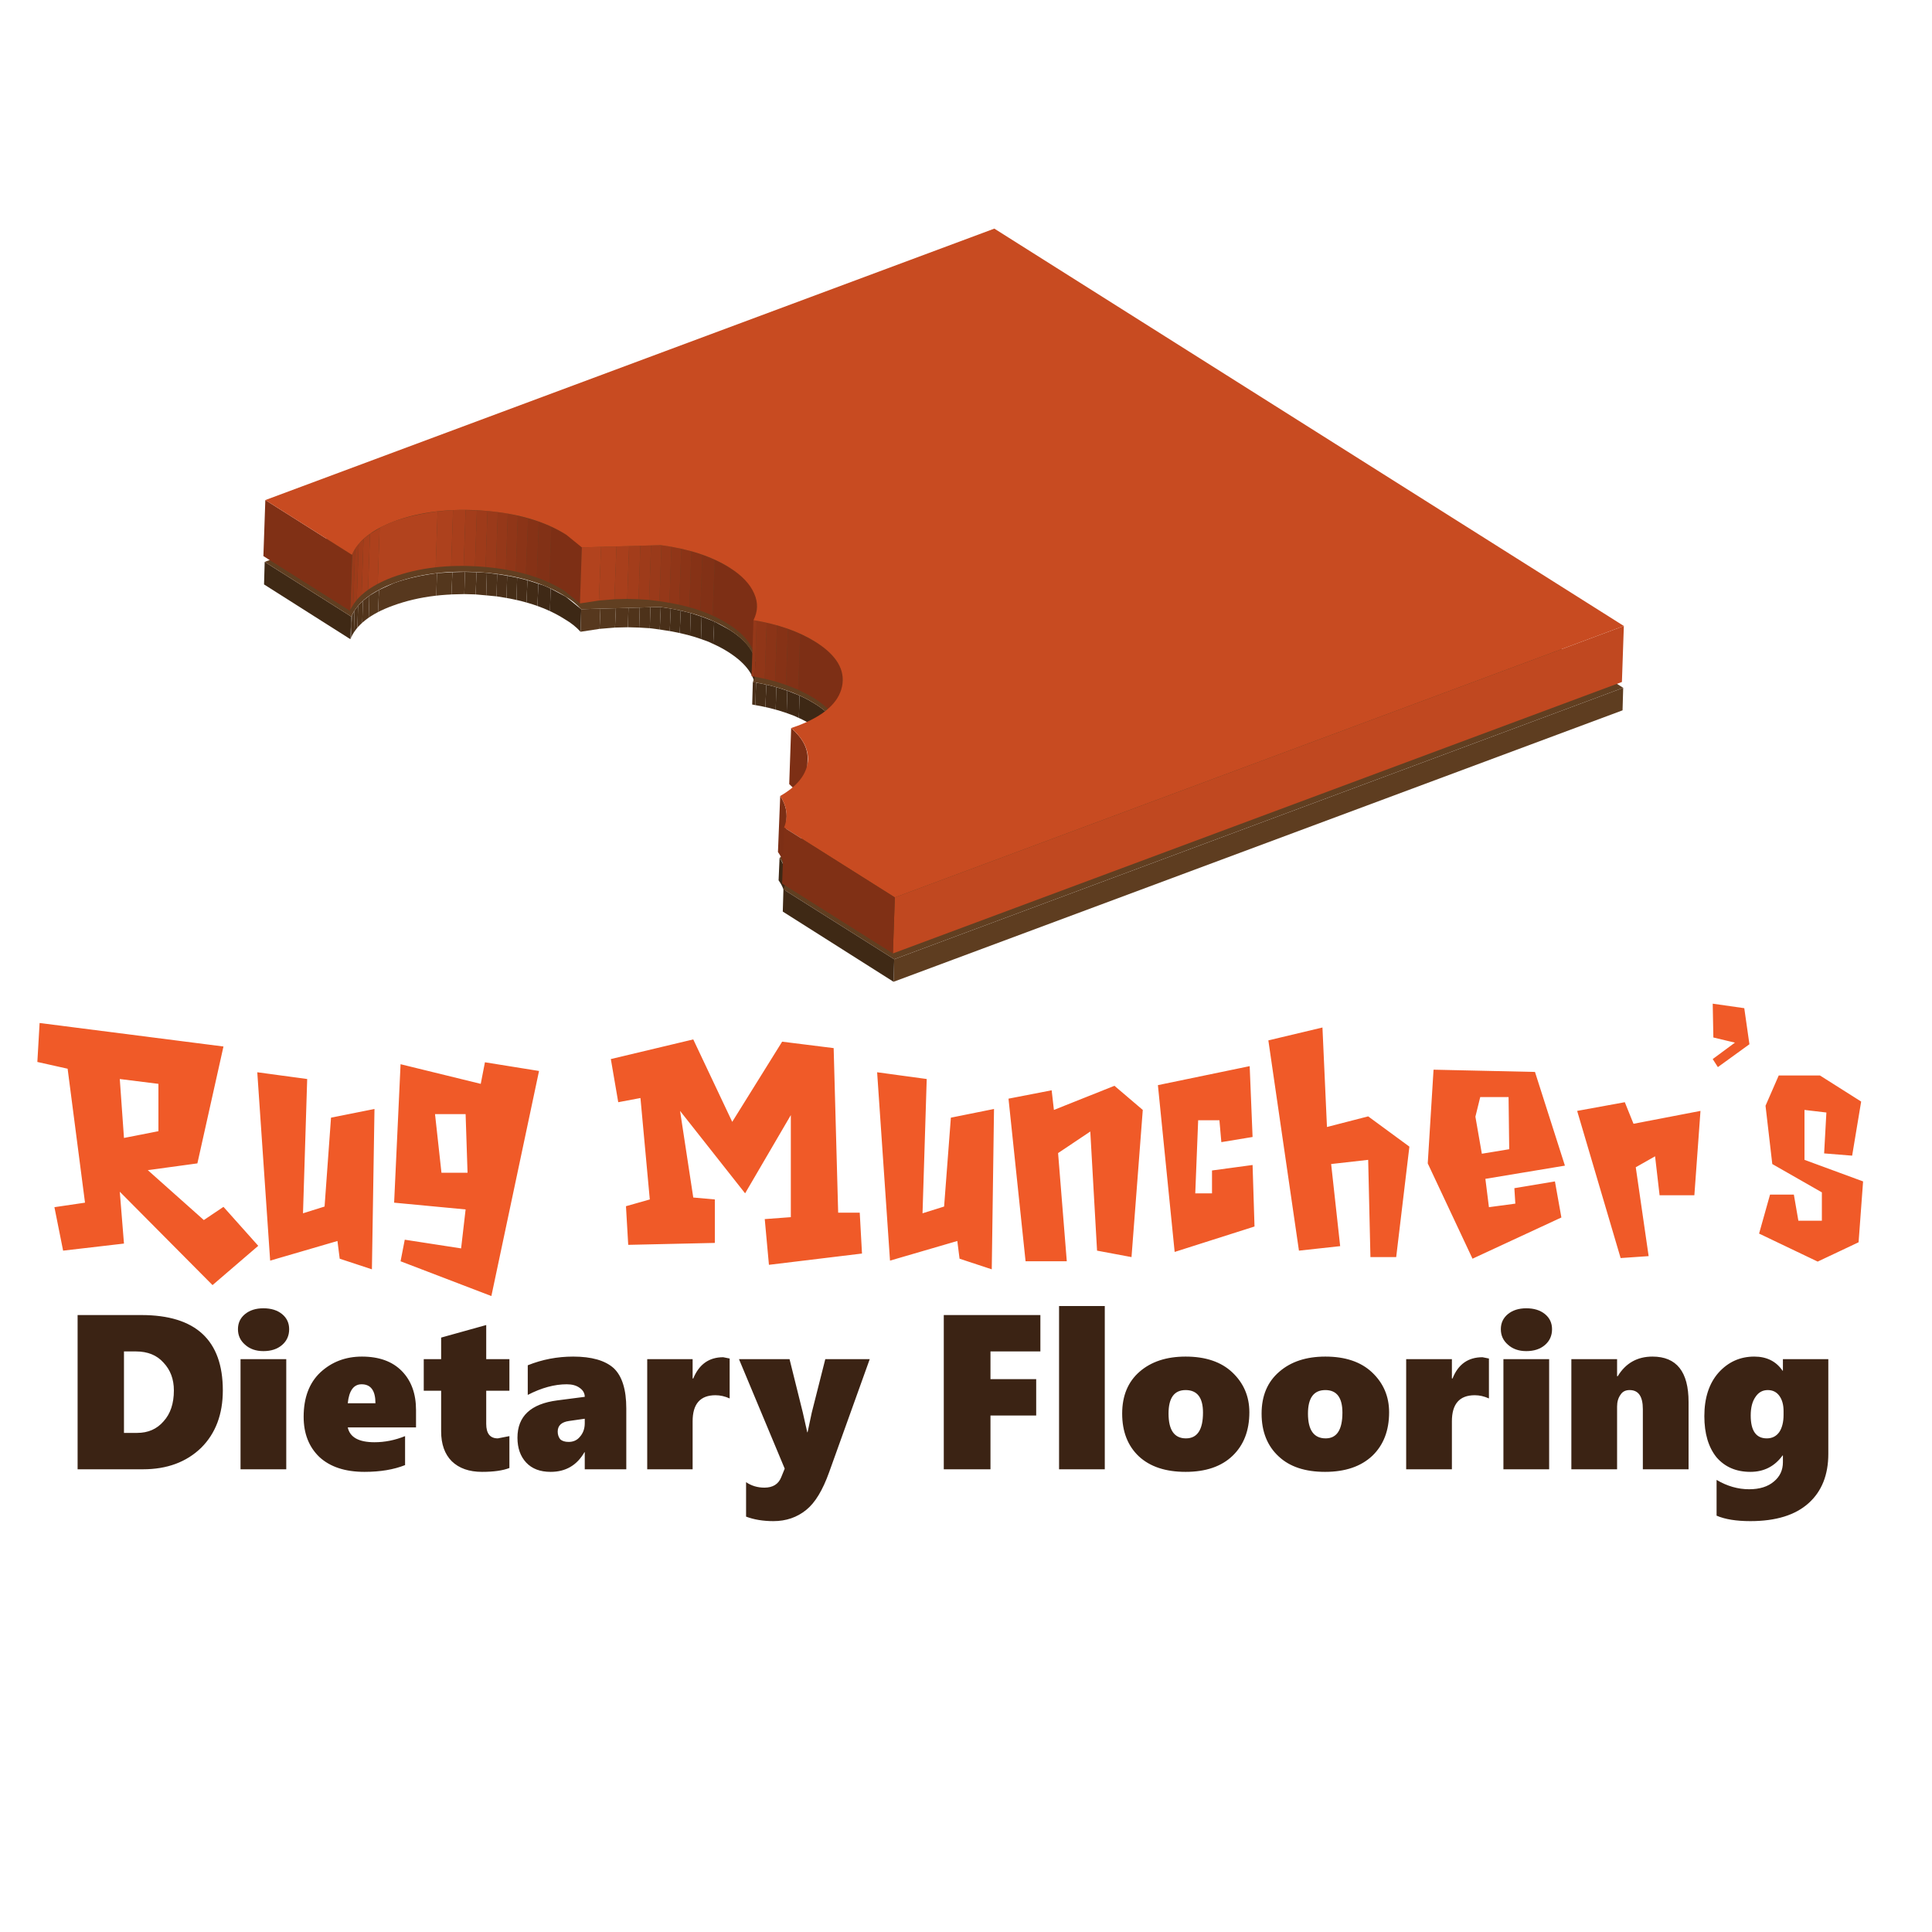 <?xml version="1.0" encoding="UTF-8" standalone="no"?>
<svg xmlns:xlink="http://www.w3.org/1999/xlink" height="300.0px" width="300.0px" xmlns="http://www.w3.org/2000/svg">
  <g transform="matrix(1.0, 0.0, 0.0, 1.0, 0.0, 0.0)">
    <use height="80.35" transform="matrix(1.0, 0.0, 0.0, 1.0, 5.8, 155.85)" width="283.5" xlink:href="#shape0"/>
    <use height="107.35" transform="matrix(1.0, 0.0, 0.0, 1.0, 41.0, 45.1)" width="211.05" xlink:href="#sprite0"/>
    <use height="112.55" transform="matrix(1.0, 0.0, 0.0, 1.0, 40.9, 35.5)" width="211.25" xlink:href="#sprite11"/>
  </g>
  <defs>
    <g id="shape0" transform="matrix(1.0, 0.0, 0.0, 1.0, -5.8, -155.85)">
      <path d="M153.8 214.15 L160.9 214.15 160.9 219.8 153.8 219.8 153.8 228.15 146.55 228.15 146.55 204.2 161.55 204.2 161.55 209.85 153.8 209.85 153.8 214.15 M128.15 211.05 L135.05 211.05 128.75 228.6 Q127.25 232.8 125.2 234.45 123.05 236.2 120.1 236.2 117.7 236.2 115.85 235.5 L115.85 230.15 Q117.1 231.0 118.7 231.0 120.65 231.0 121.3 229.4 L121.85 228.05 114.75 211.05 122.6 211.05 124.65 219.3 125.35 222.4 125.4 222.4 126.05 219.35 128.15 211.05 M107.55 214.05 L107.65 214.05 Q109.0 210.75 112.3 210.75 L113.3 210.95 113.3 217.15 Q112.2 216.65 111.1 216.65 107.55 216.65 107.55 220.7 L107.55 228.15 100.5 228.15 100.5 211.05 107.55 211.05 107.55 214.05 M88.0 214.95 Q85.15 214.95 81.95 216.6 L81.95 212.0 Q85.3 210.65 89.0 210.65 93.3 210.65 95.3 212.45 97.25 214.3 97.25 218.7 L97.25 228.15 90.8 228.15 90.8 225.5 90.75 225.5 Q89.0 228.55 85.5 228.55 83.05 228.55 81.7 227.1 80.35 225.65 80.35 223.25 80.35 218.25 86.55 217.45 L90.8 216.9 Q90.8 216.05 90.0 215.5 89.25 214.95 88.0 214.95 M86.6 222.3 Q86.6 223.0 87.0 223.5 87.45 223.9 88.3 223.9 89.4 223.9 90.05 223.1 90.8 222.25 90.8 221.0 L90.8 220.3 88.35 220.65 Q86.6 220.9 86.6 222.3 M64.6 221.65 L54.0 221.65 Q54.5 223.95 58.15 223.95 60.55 223.95 62.9 223.0 L62.9 227.5 Q60.25 228.55 56.6 228.55 52.1 228.55 49.6 226.25 47.15 223.9 47.15 220.0 47.15 215.55 49.75 213.1 52.4 210.65 56.2 210.65 60.2 210.65 62.4 212.9 64.6 215.15 64.6 218.95 L64.6 221.65 M68.5 215.95 L65.8 215.95 65.8 211.05 68.5 211.05 68.5 207.7 75.5 205.75 75.5 211.05 79.1 211.05 79.1 215.95 75.5 215.95 75.5 221.1 Q75.5 223.35 77.3 223.35 L79.1 223.0 79.1 227.95 Q77.55 228.55 74.85 228.55 71.85 228.55 70.15 226.9 68.5 225.25 68.5 222.25 L68.5 215.95 M44.9 206.4 Q44.9 207.9 43.8 208.85 42.7 209.8 40.9 209.8 39.15 209.8 38.05 208.8 36.95 207.85 36.95 206.4 36.95 204.95 38.05 204.05 39.15 203.15 40.9 203.15 42.7 203.15 43.8 204.05 44.9 204.95 44.9 206.4 M56.15 214.95 Q54.3 214.95 54.0 217.9 L58.3 217.9 Q58.3 214.95 56.15 214.95 M44.45 228.15 L37.35 228.15 37.35 211.05 44.45 211.05 44.45 228.15 M21.1 209.85 L19.25 209.85 19.25 222.5 21.3 222.5 Q23.85 222.5 25.4 220.7 27.0 218.95 27.0 215.9 27.0 213.3 25.4 211.6 23.85 209.85 21.1 209.85 M34.6 215.9 Q34.6 221.45 31.25 224.8 27.8 228.15 22.2 228.15 L12.05 228.15 12.05 204.2 21.95 204.2 Q34.6 204.2 34.6 215.9 M283.9 225.75 Q283.9 230.65 280.85 233.4 277.75 236.2 271.8 236.2 268.5 236.2 266.55 235.35 L266.55 229.8 Q269.0 231.25 271.6 231.25 274.05 231.25 275.45 230.05 276.85 228.9 276.85 227.05 L276.85 226.0 276.8 226.0 Q274.95 228.55 271.8 228.55 268.5 228.55 266.55 226.3 264.65 223.95 264.65 219.9 264.65 215.65 266.85 213.15 269.1 210.65 272.4 210.65 275.3 210.65 276.8 212.85 L276.85 212.85 276.85 211.05 283.9 211.05 283.9 225.75 M271.85 219.8 Q271.85 223.35 274.35 223.35 275.6 223.35 276.3 222.35 276.95 221.35 276.95 219.7 L276.95 219.1 Q276.95 217.65 276.3 216.75 275.65 215.85 274.5 215.85 273.3 215.85 272.6 216.9 271.85 217.95 271.85 219.8 M262.2 217.7 L262.2 228.15 255.1 228.15 255.1 218.8 Q255.1 215.85 253.05 215.85 252.1 215.85 251.65 216.55 251.1 217.3 251.1 218.4 L251.1 228.15 244.0 228.15 244.0 211.05 251.1 211.05 251.1 213.7 251.2 213.7 Q253.05 210.65 256.6 210.65 262.2 210.65 262.2 217.7 M234.15 208.8 Q233.05 207.85 233.05 206.4 233.05 204.95 234.15 204.05 235.25 203.15 237.0 203.15 238.8 203.15 239.9 204.05 241.0 204.95 241.0 206.4 241.0 207.9 239.9 208.85 238.8 209.8 237.0 209.8 235.25 209.8 234.15 208.8 M230.2 210.75 L231.2 210.95 231.2 217.15 Q230.1 216.65 229.0 216.65 225.45 216.65 225.45 220.7 L225.45 228.15 218.35 228.15 218.35 211.05 225.45 211.05 225.45 214.05 225.55 214.05 Q226.85 210.75 230.2 210.75 M240.55 211.05 L240.55 228.15 233.45 228.15 233.45 211.05 240.55 211.05 M215.7 219.3 Q215.7 223.55 213.1 226.05 210.45 228.55 205.75 228.55 201.1 228.55 198.55 226.15 195.9 223.7 195.9 219.5 195.9 215.35 198.65 213.0 201.35 210.65 205.8 210.65 210.45 210.65 213.05 213.1 215.7 215.6 215.7 219.3 M205.8 215.85 Q203.1 215.85 203.1 219.5 203.1 223.35 205.85 223.35 208.45 223.35 208.45 219.35 208.45 215.85 205.8 215.85 M191.35 213.1 Q194.0 215.6 194.0 219.3 194.0 223.55 191.4 226.05 188.8 228.55 184.1 228.55 179.45 228.55 176.85 226.15 174.25 223.7 174.25 219.5 174.25 215.35 176.95 213.0 179.65 210.65 184.1 210.65 188.75 210.65 191.35 213.1 M184.1 215.85 Q181.45 215.85 181.45 219.5 181.45 223.35 184.15 223.35 186.8 223.35 186.8 219.35 186.8 215.85 184.1 215.85 M171.55 202.8 L171.55 228.15 164.45 228.15 164.45 202.8 171.55 202.8" fill="#3b2314" fill-rule="evenodd" stroke="none"/>
      <path d="M177.45 172.35 L175.7 195.2 170.35 194.2 169.3 175.7 164.3 179.05 165.65 195.85 159.25 195.85 156.6 170.6 163.3 169.3 163.65 172.35 173.05 168.6 177.45 172.35 M185.6 185.3 L188.2 185.3 188.2 181.75 194.5 180.9 194.8 190.45 182.4 194.4 179.8 168.5 194.05 165.55 194.5 176.55 189.65 177.35 189.35 173.95 186.05 173.95 185.6 185.3 M196.95 161.55 L205.35 159.55 206.05 175.0 212.45 173.35 218.85 178.05 216.8 195.2 212.8 195.2 212.45 180.1 206.7 180.75 208.1 193.5 201.7 194.2 196.95 161.55 M229.85 170.35 L229.1 173.4 230.1 179.15 234.35 178.45 234.25 170.35 229.85 170.35 M242.45 189.05 L228.65 195.45 221.7 180.65 222.6 166.1 238.35 166.45 243.0 181.0 230.65 183.05 231.2 187.45 235.3 186.9 235.15 184.5 241.45 183.45 242.45 189.05 M270.85 156.55 L271.65 162.15 266.75 165.7 265.95 164.45 269.4 161.9 266.05 161.1 265.95 155.85 270.85 156.55 M282.6 167.0 L289.0 171.05 287.6 179.45 283.25 179.1 283.6 172.75 280.2 172.35 280.2 180.1 289.3 183.45 288.6 192.9 282.25 195.9 273.15 191.55 274.85 185.5 278.55 185.5 279.25 189.55 282.9 189.55 282.9 185.15 275.2 180.75 274.15 171.7 276.2 167.0 282.6 167.0 M252.3 171.15 L253.65 174.5 264.05 172.5 263.1 185.6 257.7 185.6 257.0 179.55 254.0 181.25 256.0 195.05 251.65 195.35 244.9 172.5 252.3 171.15 M6.15 158.85 L34.7 162.5 30.65 180.65 22.95 181.7 31.65 189.45 34.7 187.4 40.1 193.45 33.0 199.55 18.6 185.05 19.25 193.1 9.8 194.2 8.45 187.45 13.2 186.75 10.5 165.95 5.8 164.9 6.15 158.85 M24.6 168.3 L18.6 167.55 19.25 176.7 24.6 175.65 24.6 168.3 M67.55 173.0 L68.55 182.1 72.6 182.1 72.3 173.0 67.55 173.0 M75.3 164.95 L83.7 166.3 76.3 201.25 62.2 195.85 62.85 192.5 71.6 193.85 72.3 187.8 61.2 186.75 62.2 165.25 74.65 168.3 75.3 164.95 M52.75 195.45 L52.4 192.7 41.95 195.75 39.95 166.5 47.7 167.55 47.05 188.4 50.4 187.35 51.4 173.55 58.15 172.2 57.75 197.1 52.75 195.45 M96.0 171.15 L94.85 164.45 107.65 161.4 113.7 174.2 121.45 161.75 129.45 162.75 130.15 188.3 133.5 188.3 133.85 194.65 119.4 196.4 118.75 189.3 122.8 189.0 122.8 173.15 115.7 185.3 105.6 172.5 107.65 185.95 111.0 186.25 111.0 193.0 97.55 193.3 97.2 187.3 100.9 186.25 99.45 170.5 96.0 171.15 M146.6 187.35 L147.65 173.55 154.35 172.2 154.0 197.1 149.0 195.45 148.65 192.7 138.2 195.75 136.2 166.5 143.9 167.55 143.25 188.4 146.6 187.35" fill="#f05a28" fill-rule="evenodd" stroke="none"/>
    </g>
    <g id="sprite0" transform="matrix(1.0, 0.0, 0.0, 1.0, 0.0, 0.0)">
      <use height="10.5" transform="matrix(1.0, 0.0, 0.0, 1.0, 13.4, 43.65)" width="35.85" xlink:href="#sprite1"/>
      <use height="12.0" transform="matrix(1.0, 0.0, 0.0, 1.0, 0.0, 42.15)" width="13.55" xlink:href="#shape3"/>
      <use height="13.4" transform="matrix(1.0, 0.0, 0.0, 1.0, 49.15, 48.8)" width="27.3" xlink:href="#sprite3"/>
      <use height="12.9" transform="matrix(1.0, 0.0, 0.0, 1.0, 75.8, 60.8)" width="13.95" xlink:href="#sprite5"/>
      <use height="8.3" transform="matrix(1.0, 0.0, 0.0, 1.0, 81.6, 77.55)" width="2.75" xlink:href="#sprite7"/>
      <use height="6.45" transform="matrix(1.0, 0.0, 0.0, 1.0, 79.9, 88.1)" width="1.15" xlink:href="#sprite9"/>
      <use height="107.35" transform="matrix(1.0, 0.0, 0.0, 1.0, 0.1, 0.0)" width="210.95" xlink:href="#shape12"/>
    </g>
    <g id="sprite1" transform="matrix(1.0, 0.0, 0.0, 1.0, 0.0, 0.05)">
      <clipPath id="clipPath0" transform="matrix(1.0, 0.0, 0.0, 1.0, 0.0, 0.0)">
        <path d="M35.75 9.3 Q34.75 8.2 33.3 7.35 28.35 4.2 20.55 3.6 12.75 3.0 6.6 5.25 1.35 7.15 0.0 10.45 L0.15 6.95 Q1.5 3.75 6.75 1.75 12.85 -0.5 20.65 0.1 28.5 0.7 33.45 3.85 L35.85 5.8 35.75 9.3" fill="#ff0000" fill-rule="evenodd" stroke="none"/>
      </clipPath>
      <g clip-path="url(#clipPath0)">
        <use height="10.45" transform="matrix(1.0, 0.0, 0.0, 1.0, 0.0, 0.0)" width="35.85" xlink:href="#sprite2"/>
      </g>
    </g>
    <g id="sprite2" transform="matrix(1.0, 0.0, 0.0, 1.0, 0.0, 0.0)">
      <use height="10.45" transform="matrix(1.0, 0.0, 0.0, 1.0, 0.0, 0.0)" width="35.85" xlink:href="#shape2"/>
    </g>
    <g id="shape2" transform="matrix(1.0, 0.0, 0.0, 1.0, 0.0, 0.0)">
      <path d="M35.85 5.8 L35.75 9.3 Q34.75 8.2 33.3 7.35 L31.0 6.1 31.1 2.6 33.45 3.85 35.85 5.8" fill="#3d2815" fill-rule="evenodd" stroke="none"/>
      <path d="M31.1 2.6 L31.0 6.1 29.05 5.3 29.2 1.85 Q30.25 2.15 31.1 2.6" fill="#3f2916" fill-rule="evenodd" stroke="none"/>
      <path d="M29.2 1.85 L29.05 5.3 27.35 4.8 27.5 1.3 29.2 1.85" fill="#422b16" fill-rule="evenodd" stroke="none"/>
      <path d="M27.5 1.3 L27.35 4.8 25.8 4.4 25.9 0.9 27.5 1.3" fill="#442c17" fill-rule="evenodd" stroke="none"/>
      <path d="M25.9 0.9 L25.8 4.4 24.25 4.05 24.35 0.6 25.9 0.9" fill="#462e18" fill-rule="evenodd" stroke="none"/>
      <path d="M24.35 0.6 L24.25 4.05 22.7 3.8 22.8 0.35 24.35 0.6" fill="#492f19" fill-rule="evenodd" stroke="none"/>
      <path d="M22.8 0.35 L22.7 3.8 21.1 3.65 21.2 0.15 22.8 0.35" fill="#4b311a" fill-rule="evenodd" stroke="none"/>
      <path d="M21.2 0.15 L21.1 3.65 19.45 3.5 19.6 0.05 21.2 0.15" fill="#4d321a" fill-rule="evenodd" stroke="none"/>
      <path d="M19.6 0.05 L19.45 3.5 17.7 3.45 17.8 0.0 19.6 0.05" fill="#50341b" fill-rule="evenodd" stroke="none"/>
      <path d="M17.8 0.0 L17.7 3.45 15.7 3.5 15.85 0.05 17.8 0.0" fill="#52351c" fill-rule="evenodd" stroke="none"/>
      <path d="M15.85 0.05 L15.7 3.5 13.35 3.7 13.45 0.2 15.85 0.05" fill="#54371d" fill-rule="evenodd" stroke="none"/>
      <path d="M13.45 0.2 L13.35 3.7 Q9.55 4.2 6.6 5.25 L4.3 6.25 4.45 2.8 6.75 1.75 Q9.65 0.7 13.45 0.2" fill="#57381e" fill-rule="evenodd" stroke="none"/>
      <path d="M4.45 2.8 L4.3 6.25 2.85 7.2 2.95 3.7 4.45 2.8" fill="#54371d" fill-rule="evenodd" stroke="none"/>
      <path d="M2.95 3.7 L2.85 7.2 1.85 8.0 1.95 4.5 2.95 3.7" fill="#52351c" fill-rule="evenodd" stroke="none"/>
      <path d="M1.95 4.5 L1.85 8.0 1.1 8.75 1.2 5.25 1.95 4.5" fill="#50341b" fill-rule="evenodd" stroke="none"/>
      <path d="M1.2 5.25 L1.1 8.75 0.55 9.5 0.65 6.0 1.2 5.25" fill="#4d321a" fill-rule="evenodd" stroke="none"/>
      <path d="M0.65 6.0 L0.55 9.5 0.1 10.25 0.25 6.75 0.65 6.0" fill="#4b311a" fill-rule="evenodd" stroke="none"/>
      <path d="M0.25 6.75 L0.1 10.25 0.0 10.45 0.15 6.95 0.25 6.75" fill="#492f19" fill-rule="evenodd" stroke="none"/>
    </g>
    <g id="shape3" transform="matrix(1.0, 0.0, 0.0, 1.0, 0.0, -42.15)">
      <path d="M0.1 42.15 L13.55 50.65 13.4 54.15 0.0 45.65 0.1 42.15" fill="#3f2915" fill-rule="evenodd" stroke="none"/>
    </g>
    <g id="sprite3" transform="matrix(1.0, 0.0, 0.0, 1.0, 0.0, 0.0)">
      <clipPath id="clipPath1" transform="matrix(1.0, 0.0, 0.0, 1.0, 0.0, 0.0)">
        <path d="M22.95 7.35 Q18.75 4.7 12.25 3.85 L0.0 4.2 0.1 0.7 12.35 0.35 Q18.85 1.2 23.05 3.85 27.4 6.55 27.3 10.0 L27.15 13.4 Q27.25 10.1 22.95 7.35" fill="#ff0000" fill-rule="evenodd" stroke="none"/>
      </clipPath>
      <g clip-path="url(#clipPath1)">
        <use height="13.4" transform="matrix(1.0, 0.0, 0.0, 1.0, 0.0, 0.0)" width="27.3" xlink:href="#sprite4"/>
      </g>
    </g>
    <g id="sprite4" transform="matrix(1.0, 0.0, 0.0, 1.0, 0.0, 0.0)">
      <use height="13.4" transform="matrix(1.0, 0.0, 0.0, 1.0, 0.0, 0.0)" width="27.3" xlink:href="#shape5"/>
    </g>
    <g id="shape5" transform="matrix(1.0, 0.0, 0.0, 1.0, 0.0, 0.0)">
      <path d="M22.95 7.35 Q21.45 6.45 20.6 6.1 L20.75 2.6 23.05 3.85 Q27.4 6.55 27.3 10.0 L27.15 13.4 Q27.25 10.1 22.95 7.35" fill="#3d2815" fill-rule="evenodd" stroke="none"/>
      <path d="M20.75 2.6 L20.6 6.1 Q19.75 5.65 18.7 5.35 L18.8 1.85 20.75 2.6" fill="#3f2916" fill-rule="evenodd" stroke="none"/>
      <path d="M18.8 1.85 L18.7 5.35 17.0 4.8 17.1 1.3 18.8 1.85" fill="#422b16" fill-rule="evenodd" stroke="none"/>
      <path d="M17.1 1.3 L17.0 4.8 15.4 4.4 15.55 0.9 17.1 1.3" fill="#442c17" fill-rule="evenodd" stroke="none"/>
      <path d="M15.55 0.9 L15.4 4.4 13.85 4.1 14.0 0.6 15.55 0.9" fill="#462e18" fill-rule="evenodd" stroke="none"/>
      <path d="M14.0 0.6 L13.85 4.1 12.3 3.85 12.45 0.35 14.0 0.6" fill="#492f19" fill-rule="evenodd" stroke="none"/>
      <path d="M12.45 0.35 L12.3 3.85 10.75 3.65 10.85 0.15 12.45 0.35" fill="#4b311a" fill-rule="evenodd" stroke="none"/>
      <path d="M10.85 0.15 L10.75 3.65 9.1 3.55 9.2 0.05 10.85 0.15" fill="#4d321a" fill-rule="evenodd" stroke="none"/>
      <path d="M9.2 0.05 L9.1 3.55 7.35 3.5 7.45 0.0 9.2 0.05" fill="#50341b" fill-rule="evenodd" stroke="none"/>
      <path d="M7.45 0.0 L7.35 3.5 5.35 3.55 5.5 0.05 7.45 0.0" fill="#52351c" fill-rule="evenodd" stroke="none"/>
      <path d="M5.5 0.05 L5.35 3.55 2.95 3.75 3.1 0.25 5.5 0.05" fill="#54371d" fill-rule="evenodd" stroke="none"/>
      <path d="M3.1 0.25 L2.95 3.75 0.0 4.2 0.1 0.7 3.1 0.25" fill="#57381e" fill-rule="evenodd" stroke="none"/>
    </g>
    <g id="sprite5" transform="matrix(1.0, 0.0, 0.0, 1.0, 0.0, 0.0)">
      <clipPath id="clipPath2" transform="matrix(1.0, 0.0, 0.0, 1.0, 0.0, 0.0)">
        <path d="M9.6 6.85 Q5.85 4.45 0.0 3.5 L0.1 0.0 Q5.85 0.95 9.7 3.35 14.1 6.1 13.95 9.5 L13.85 12.9 Q13.9 9.55 9.6 6.85" fill="#ff0000" fill-rule="evenodd" stroke="none"/>
      </clipPath>
      <g clip-path="url(#clipPath2)">
        <use height="12.9" transform="matrix(1.0, 0.0, 0.0, 1.0, 0.0, 0.0)" width="13.95" xlink:href="#sprite6"/>
      </g>
    </g>
    <g id="sprite6" transform="matrix(1.0, 0.0, 0.0, 1.0, 0.0, 0.0)">
      <use height="12.9" transform="matrix(1.0, 0.0, 0.0, 1.0, 0.0, 0.0)" width="13.95" xlink:href="#shape7"/>
    </g>
    <g id="shape7" transform="matrix(1.0, 0.0, 0.0, 1.0, 0.0, 0.0)">
      <path d="M9.6 6.85 Q8.1 5.95 7.25 5.6 L7.35 2.1 Q8.85 2.8 9.7 3.35 14.1 6.1 13.95 9.5 L13.85 12.9 Q13.9 9.55 9.6 6.85" fill="#3d2815" fill-rule="evenodd" stroke="none"/>
      <path d="M7.35 2.1 L7.25 5.6 Q6.4 5.15 5.35 4.85 L5.45 1.35 7.35 2.1" fill="#3f2916" fill-rule="evenodd" stroke="none"/>
      <path d="M5.45 1.35 L5.35 4.85 3.65 4.3 3.75 0.8 5.45 1.35" fill="#422b16" fill-rule="evenodd" stroke="none"/>
      <path d="M3.75 0.8 L3.65 4.3 2.05 3.9 2.2 0.4 3.75 0.8" fill="#442c17" fill-rule="evenodd" stroke="none"/>
      <path d="M2.2 0.4 L2.05 3.9 0.5 3.6 0.6 0.1 2.2 0.4" fill="#462e18" fill-rule="evenodd" stroke="none"/>
      <path d="M0.6 0.1 L0.5 3.6 0.0 3.5 0.1 0.0 0.6 0.1" fill="#492f19" fill-rule="evenodd" stroke="none"/>
    </g>
    <g id="sprite7" transform="matrix(1.0, 0.0, 0.0, 1.0, 0.0, 0.0)">
      <clipPath id="clipPath3" transform="matrix(1.0, 0.0, 0.0, 1.0, 0.0, 0.0)">
        <path d="M0.0 3.45 L0.15 0.0 Q2.85 2.3 2.75 4.9 L2.6 8.3 Q2.65 5.8 0.0 3.45" fill="#ff0000" fill-rule="evenodd" stroke="none"/>
      </clipPath>
      <g clip-path="url(#clipPath3)">
        <use height="8.3" transform="matrix(1.0, 0.0, 0.0, 1.0, 0.0, 0.0)" width="2.75" xlink:href="#sprite8"/>
      </g>
    </g>
    <g id="sprite8" transform="matrix(1.0, 0.0, 0.0, 1.0, 0.0, 0.0)">
      <use height="8.3" transform="matrix(1.0, 0.0, 0.0, 1.0, 0.0, 0.0)" width="2.75" xlink:href="#shape9"/>
    </g>
    <g id="shape9" transform="matrix(1.0, 0.0, 0.0, 1.0, 0.0, 0.0)">
      <path d="M0.0 3.45 L0.15 0.0 Q2.85 2.3 2.75 4.9 L2.6 8.3 Q2.65 5.8 0.0 3.45" fill="#3d2815" fill-rule="evenodd" stroke="none"/>
    </g>
    <g id="sprite9" transform="matrix(1.0, 0.0, 0.0, 1.0, 0.0, 0.0)">
      <clipPath id="clipPath4" transform="matrix(1.0, 0.0, 0.0, 1.0, 0.0, 0.0)">
        <path d="M1.0 6.4 Q1.0 4.9 0.0 3.5 L0.15 0.0 Q1.15 1.5 1.15 3.2 L1.0 6.4" fill="#ff0000" fill-rule="evenodd" stroke="none"/>
      </clipPath>
      <g clip-path="url(#clipPath4)">
        <use height="6.45" transform="matrix(1.0, 0.0, 0.0, 1.0, 0.0, 0.0)" width="1.15" xlink:href="#sprite10"/>
      </g>
    </g>
    <g id="sprite10" transform="matrix(1.0, 0.0, 0.0, 1.0, 0.0, 0.0)">
      <use height="6.45" transform="matrix(1.0, 0.0, 0.0, 1.0, 0.0, 0.0)" width="1.15" xlink:href="#shape11"/>
    </g>
    <g id="shape11" transform="matrix(1.0, 0.0, 0.0, 1.0, 0.0, 0.0)">
      <path d="M1.0 6.45 Q1.05 4.95 0.0 3.5 L0.15 0.0 Q1.15 1.5 1.15 3.2 L1.0 6.45" fill="#3d2815" fill-rule="evenodd" stroke="none"/>
    </g>
    <g id="shape12" transform="matrix(1.0, 0.0, 0.0, 1.0, -0.1, 0.0)">
      <path d="M210.95 65.2 L97.75 107.35 97.85 103.85 211.05 61.7 210.95 65.2" fill="#5e3d20" fill-rule="evenodd" stroke="none"/>
      <path d="M85.5 64.15 Q81.65 61.75 75.9 60.8 76.95 58.75 76.0 56.65 75.05 54.45 72.2 52.65 68.0 50.0 61.5 49.15 L49.25 49.5 Q48.2 48.35 46.85 47.55 41.9 44.4 34.05 43.8 26.25 43.2 20.15 45.45 14.9 47.45 13.55 50.65 L0.1 42.15 113.3 0.0 211.05 61.7 97.85 103.85 80.65 93.0 Q81.7 90.45 80.05 88.1 83.8 85.95 84.3 83.05 84.75 80.15 81.75 77.55 L82.75 77.2 Q88.85 74.9 89.65 71.1 90.45 67.3 85.5 64.15" fill="#613f21" fill-rule="evenodd" stroke="none"/>
      <path d="M80.65 93.0 L97.85 103.85 97.75 107.35 80.55 96.45 80.65 93.0" fill="#3f2915" fill-rule="evenodd" stroke="none"/>
    </g>
    <g id="sprite11" transform="matrix(1.0, 0.0, 0.0, 1.0, 0.0, 0.0)">
      <use height="15.7" transform="matrix(1.0, 0.0, 0.0, 1.0, 13.45, 43.65)" width="36.0" xlink:href="#sprite12"/>
      <use height="17.2" transform="matrix(1.0, 0.0, 0.0, 1.0, 0.0, 42.15)" width="13.75" xlink:href="#shape15"/>
      <use height="18.6" transform="matrix(1.0, 0.0, 0.0, 1.0, 49.15, 48.8)" width="27.5" xlink:href="#sprite14"/>
      <use height="18.1" transform="matrix(1.0, 0.0, 0.0, 1.0, 75.8, 60.8)" width="14.15" xlink:href="#sprite16"/>
      <use height="13.45" transform="matrix(1.0, 0.0, 0.0, 1.0, 81.65, 77.55)" width="2.85" xlink:href="#sprite18"/>
      <use height="11.65" transform="matrix(1.0, 0.0, 0.0, 1.0, 79.9, 88.1)" width="1.35" xlink:href="#sprite20"/>
      <use height="112.55" transform="matrix(1.0, 0.0, 0.0, 1.0, 0.3, 0.0)" width="210.95" xlink:href="#shape24"/>
    </g>
    <g id="sprite12" transform="matrix(1.0, 0.0, 0.0, 1.0, 0.0, 0.05)">
      <clipPath id="clipPath5" transform="matrix(1.0, 0.0, 0.0, 1.0, 0.0, 0.0)">
        <path d="M35.7 14.5 L33.3 12.55 Q28.35 9.4 20.5 8.8 12.7 8.2 6.55 10.45 1.35 12.45 0.0 15.65 L0.3 6.95 Q1.65 3.75 6.85 1.75 13.0 -0.5 20.8 0.1 28.65 0.7 33.6 3.85 34.95 4.65 36.0 5.8 L35.7 14.5" fill="#ff0000" fill-rule="evenodd" stroke="none"/>
      </clipPath>
      <g clip-path="url(#clipPath5)">
        <use height="15.45" transform="matrix(1.0, 0.0, 0.0, 1.0, 0.05, 0.0)" width="35.95" xlink:href="#sprite13"/>
      </g>
    </g>
    <g id="sprite13" transform="matrix(1.0, 0.0, 0.0, 1.0, -0.05, 0.0)">
      <use height="15.45" transform="matrix(1.0, 0.0, 0.0, 1.0, 0.05, 0.0)" width="35.95" xlink:href="#shape14"/>
    </g>
    <g id="shape14" transform="matrix(1.0, 0.0, 0.0, 1.0, -0.05, 0.0)">
      <path d="M36.0 5.8 L35.7 14.5 33.3 12.55 Q31.8 11.65 30.95 11.3 L31.25 2.6 Q32.1 2.95 33.6 3.85 34.95 4.65 36.0 5.8" fill="#7d2f15" fill-rule="evenodd" stroke="none"/>
      <path d="M31.25 2.6 L30.95 11.3 Q30.05 10.85 29.0 10.55 L29.3 1.8 Q30.55 2.25 31.25 2.6" fill="#823116" fill-rule="evenodd" stroke="none"/>
      <path d="M29.3 1.8 L29.0 10.55 27.3 10.0 27.65 1.3 29.3 1.8" fill="#863216" fill-rule="evenodd" stroke="none"/>
      <path d="M27.65 1.3 L27.3 10.0 25.75 9.6 26.05 0.9 27.65 1.3" fill="#8b3417" fill-rule="evenodd" stroke="none"/>
      <path d="M26.05 0.9 L25.75 9.6 24.2 9.3 24.5 0.55 26.05 0.9" fill="#903618" fill-rule="evenodd" stroke="none"/>
      <path d="M24.5 0.55 L24.2 9.3 22.65 9.05 22.95 0.3 24.5 0.55" fill="#953819" fill-rule="evenodd" stroke="none"/>
      <path d="M22.95 0.3 L22.65 9.05 21.05 8.85 21.35 0.15 22.95 0.3" fill="#9a3a1a" fill-rule="evenodd" stroke="none"/>
      <path d="M21.35 0.15 L21.05 8.85 19.4 8.75 19.7 0.05 21.35 0.15" fill="#9e3b1a" fill-rule="evenodd" stroke="none"/>
      <path d="M19.7 0.05 L19.4 8.75 17.65 8.7 17.95 0.0 19.7 0.05" fill="#a33d1b" fill-rule="evenodd" stroke="none"/>
      <path d="M17.95 0.0 L17.65 8.7 15.7 8.75 16.0 0.0 17.95 0.0" fill="#a83f1c" fill-rule="evenodd" stroke="none"/>
      <path d="M16.0 0.0 L15.7 8.75 13.3 8.9 13.6 0.2 16.0 0.0" fill="#ad411d" fill-rule="evenodd" stroke="none"/>
      <path d="M13.6 0.2 L13.3 8.9 Q9.5 9.4 6.55 10.45 L4.3 11.5 4.6 2.8 Q5.45 2.25 6.85 1.75 9.85 0.7 13.6 0.2" fill="#b2431e" fill-rule="evenodd" stroke="none"/>
      <path d="M4.6 2.8 L4.3 11.5 2.8 12.4 3.1 3.7 4.6 2.8" fill="#ad411d" fill-rule="evenodd" stroke="none"/>
      <path d="M3.1 3.7 L2.8 12.4 1.8 13.2 2.1 4.5 3.1 3.7" fill="#a83f1c" fill-rule="evenodd" stroke="none"/>
      <path d="M2.1 4.5 L1.8 13.2 1.05 13.95 1.35 5.25 2.1 4.5" fill="#a33d1b" fill-rule="evenodd" stroke="none"/>
      <path d="M1.35 5.25 L1.05 13.95 0.5 14.7 0.8 6.0 1.35 5.25" fill="#9e3b1a" fill-rule="evenodd" stroke="none"/>
      <path d="M0.8 6.0 L0.5 14.7 0.05 15.45 0.35 6.75 0.8 6.0" fill="#9a3a1a" fill-rule="evenodd" stroke="none"/>
    </g>
    <g id="shape15" transform="matrix(1.0, 0.0, 0.0, 1.0, 0.0, -42.15)">
      <path d="M0.0 50.85 L0.3 42.15 13.75 50.65 13.45 59.35 0.0 50.85" fill="#803015" fill-rule="evenodd" stroke="none"/>
    </g>
    <g id="sprite14" transform="matrix(1.0, 0.0, 0.0, 1.0, 0.0, 0.0)">
      <clipPath id="clipPath6" transform="matrix(1.0, 0.0, 0.0, 1.0, 0.0, 0.0)">
        <path d="M27.2 18.6 Q27.25 15.2 22.95 12.55 18.75 9.9 12.25 9.05 L0.0 9.4 0.3 0.7 12.55 0.35 Q19.05 1.2 23.25 3.85 27.6 6.55 27.5 10.0 L27.2 18.6" fill="#ff0000" fill-rule="evenodd" stroke="none"/>
      </clipPath>
      <g clip-path="url(#clipPath6)">
        <use height="18.6" transform="matrix(1.0, 0.0, 0.0, 1.0, 0.0, 0.0)" width="27.5" xlink:href="#sprite15"/>
      </g>
    </g>
    <g id="sprite15" transform="matrix(1.0, 0.0, 0.0, 1.0, 0.0, 0.0)">
      <use height="18.6" transform="matrix(1.0, 0.0, 0.0, 1.0, 0.0, 0.0)" width="27.5" xlink:href="#shape17"/>
    </g>
    <g id="shape17" transform="matrix(1.0, 0.0, 0.0, 1.0, 0.0, 0.0)">
      <path d="M27.2 18.6 Q27.25 15.2 22.95 12.55 L20.6 11.3 20.95 2.6 23.25 3.85 Q27.6 6.55 27.5 10.0 L27.2 18.6" fill="#7d2f15" fill-rule="evenodd" stroke="none"/>
      <path d="M20.95 2.6 L20.6 11.3 18.7 10.55 19.0 1.85 20.95 2.6" fill="#823116" fill-rule="evenodd" stroke="none"/>
      <path d="M19.0 1.85 L18.7 10.55 17.0 10.0 17.3 1.3 19.0 1.85" fill="#863216" fill-rule="evenodd" stroke="none"/>
      <path d="M17.3 1.3 L17.0 10.0 15.4 9.6 15.75 0.9 17.3 1.3" fill="#8b3417" fill-rule="evenodd" stroke="none"/>
      <path d="M15.75 0.9 L15.4 9.6 13.9 9.3 14.2 0.6 15.75 0.9" fill="#903618" fill-rule="evenodd" stroke="none"/>
      <path d="M14.2 0.6 L13.9 9.3 12.35 9.05 12.65 0.35 14.2 0.6" fill="#953819" fill-rule="evenodd" stroke="none"/>
      <path d="M12.65 0.35 L12.35 9.05 10.75 8.85 11.05 0.15 12.65 0.35" fill="#9a3a1a" fill-rule="evenodd" stroke="none"/>
      <path d="M11.05 0.15 L10.75 8.85 9.1 8.75 9.4 0.05 11.05 0.15" fill="#9e3b1a" fill-rule="evenodd" stroke="none"/>
      <path d="M9.4 0.05 L9.1 8.75 7.35 8.7 7.65 0.0 9.4 0.05" fill="#a33d1b" fill-rule="evenodd" stroke="none"/>
      <path d="M7.65 0.0 L7.35 8.7 5.35 8.75 5.7 0.05 7.65 0.0" fill="#a83f1c" fill-rule="evenodd" stroke="none"/>
      <path d="M5.7 0.05 L5.35 8.75 2.95 8.95 3.3 0.25 5.7 0.05" fill="#ad411d" fill-rule="evenodd" stroke="none"/>
      <path d="M3.3 0.25 L2.95 8.95 0.0 9.4 0.3 0.7 3.3 0.25" fill="#b2431e" fill-rule="evenodd" stroke="none"/>
    </g>
    <g id="sprite16" transform="matrix(1.0, 0.0, 0.0, 1.0, 0.0, 0.0)">
      <clipPath id="clipPath7" transform="matrix(1.0, 0.0, 0.0, 1.0, 0.0, 0.0)">
        <path d="M13.85 18.1 Q13.9 14.7 9.6 12.05 5.65 9.65 0.0 8.7 L0.3 0.0 Q6.05 0.95 9.9 3.35 14.3 6.1 14.15 9.5 L13.85 18.1" fill="#ff0000" fill-rule="evenodd" stroke="none"/>
      </clipPath>
      <g clip-path="url(#clipPath7)">
        <use height="18.1" transform="matrix(1.0, 0.0, 0.0, 1.0, 0.0, 0.0)" width="14.15" xlink:href="#sprite17"/>
      </g>
    </g>
    <g id="sprite17" transform="matrix(1.0, 0.0, 0.0, 1.0, 0.0, 0.0)">
      <use height="18.1" transform="matrix(1.0, 0.0, 0.0, 1.0, 0.0, 0.0)" width="14.15" xlink:href="#shape19"/>
    </g>
    <g id="shape19" transform="matrix(1.0, 0.0, 0.0, 1.0, 0.0, 0.0)">
      <path d="M13.85 18.1 Q13.9 14.7 9.6 12.05 L7.25 10.8 7.55 2.1 9.9 3.35 Q14.3 6.1 14.15 9.5 L13.85 18.1" fill="#7d2f15" fill-rule="evenodd" stroke="none"/>
      <path d="M7.55 2.1 L7.25 10.8 5.35 10.05 5.65 1.35 7.55 2.1" fill="#823116" fill-rule="evenodd" stroke="none"/>
      <path d="M5.65 1.35 L5.35 10.05 3.65 9.5 3.95 0.8 5.65 1.35" fill="#863216" fill-rule="evenodd" stroke="none"/>
      <path d="M3.95 0.8 L3.65 9.5 2.05 9.1 2.35 0.4 3.95 0.8" fill="#8b3417" fill-rule="evenodd" stroke="none"/>
      <path d="M2.35 0.4 L2.05 9.1 0.5 8.8 0.8 0.1 2.35 0.4" fill="#903618" fill-rule="evenodd" stroke="none"/>
      <path d="M0.8 0.1 L0.5 8.8 0.0 8.7 0.3 0.0 0.8 0.1" fill="#953819" fill-rule="evenodd" stroke="none"/>
    </g>
    <g id="sprite18" transform="matrix(1.0, 0.0, 0.0, 1.0, 0.0, 0.0)">
      <clipPath id="clipPath8" transform="matrix(1.0, 0.0, 0.0, 1.0, 0.0, 0.0)">
        <path d="M2.55 13.45 Q2.55 11.0 0.0 8.7 L0.3 0.0 Q3.0 2.35 2.85 4.9 L2.55 13.45" fill="#ff0000" fill-rule="evenodd" stroke="none"/>
      </clipPath>
      <g clip-path="url(#clipPath8)">
        <use height="13.45" transform="matrix(1.0, 0.0, 0.0, 1.0, 0.0, 0.0)" width="2.85" xlink:href="#sprite19"/>
      </g>
    </g>
    <g id="sprite19" transform="matrix(1.0, 0.0, 0.0, 1.0, 0.0, 0.0)">
      <use height="13.45" transform="matrix(1.0, 0.0, 0.0, 1.0, 0.0, 0.0)" width="2.85" xlink:href="#shape21"/>
    </g>
    <g id="shape21" transform="matrix(1.0, 0.0, 0.0, 1.0, 0.0, 0.0)">
      <path d="M2.55 13.45 Q2.55 11.0 0.0 8.7 L0.3 0.0 Q3.0 2.35 2.85 4.9 L2.55 13.45" fill="#7d2f15" fill-rule="evenodd" stroke="none"/>
    </g>
    <g id="sprite20" transform="matrix(1.0, 0.0, 0.0, 1.0, 0.0, 0.0)">
      <clipPath id="clipPath9" transform="matrix(1.0, 0.0, 0.0, 1.0, 0.0, 0.0)">
        <path d="M1.0 11.65 Q1.0 10.1 0.0 8.7 L0.35 0.0 Q1.35 1.5 1.35 3.15 L1.0 11.65" fill="#ff0000" fill-rule="evenodd" stroke="none"/>
      </clipPath>
      <g clip-path="url(#clipPath9)">
        <use height="11.65" transform="matrix(1.0, 0.0, 0.0, 1.0, 0.0, 0.0)" width="1.35" xlink:href="#sprite21"/>
      </g>
    </g>
    <g id="sprite21" transform="matrix(1.0, 0.0, 0.0, 1.0, 0.0, 0.0)">
      <use height="11.65" transform="matrix(1.0, 0.0, 0.0, 1.0, 0.0, 0.0)" width="1.35" xlink:href="#shape23"/>
    </g>
    <g id="shape23" transform="matrix(1.0, 0.0, 0.0, 1.0, 0.0, 0.0)">
      <path d="M1.0 11.65 Q1.0 10.1 0.0 8.7 L0.35 0.0 Q1.35 1.5 1.35 3.15 L1.0 11.65" fill="#7d2f15" fill-rule="evenodd" stroke="none"/>
    </g>
    <g id="shape24" transform="matrix(1.0, 0.0, 0.0, 1.0, -0.3, 0.0)">
      <path d="M210.95 70.4 L97.75 112.55 98.05 103.85 211.25 61.7 210.95 70.4" fill="#c04820" fill-rule="evenodd" stroke="none"/>
      <path d="M85.7 64.15 Q81.85 61.75 76.1 60.8 77.15 58.75 76.2 56.65 75.25 54.45 72.4 52.65 68.2 50.0 61.7 49.15 L49.45 49.5 47.05 47.55 Q42.1 44.4 34.25 43.8 26.45 43.2 20.3 45.45 15.1 47.45 13.75 50.65 L0.3 42.15 113.5 0.0 211.25 61.7 98.05 103.85 80.85 93.0 Q81.85 90.55 80.25 88.1 84.0 85.95 84.5 83.05 84.95 80.15 81.95 77.55 L82.95 77.2 Q89.05 74.9 89.85 71.1 90.65 67.25 85.7 64.15" fill="#c84b21" fill-rule="evenodd" stroke="none"/>
      <path d="M97.75 112.55 L80.55 101.7 80.85 93.0 98.05 103.85 97.75 112.55" fill="#803015" fill-rule="evenodd" stroke="none"/>
    </g>
  </defs>
</svg>
